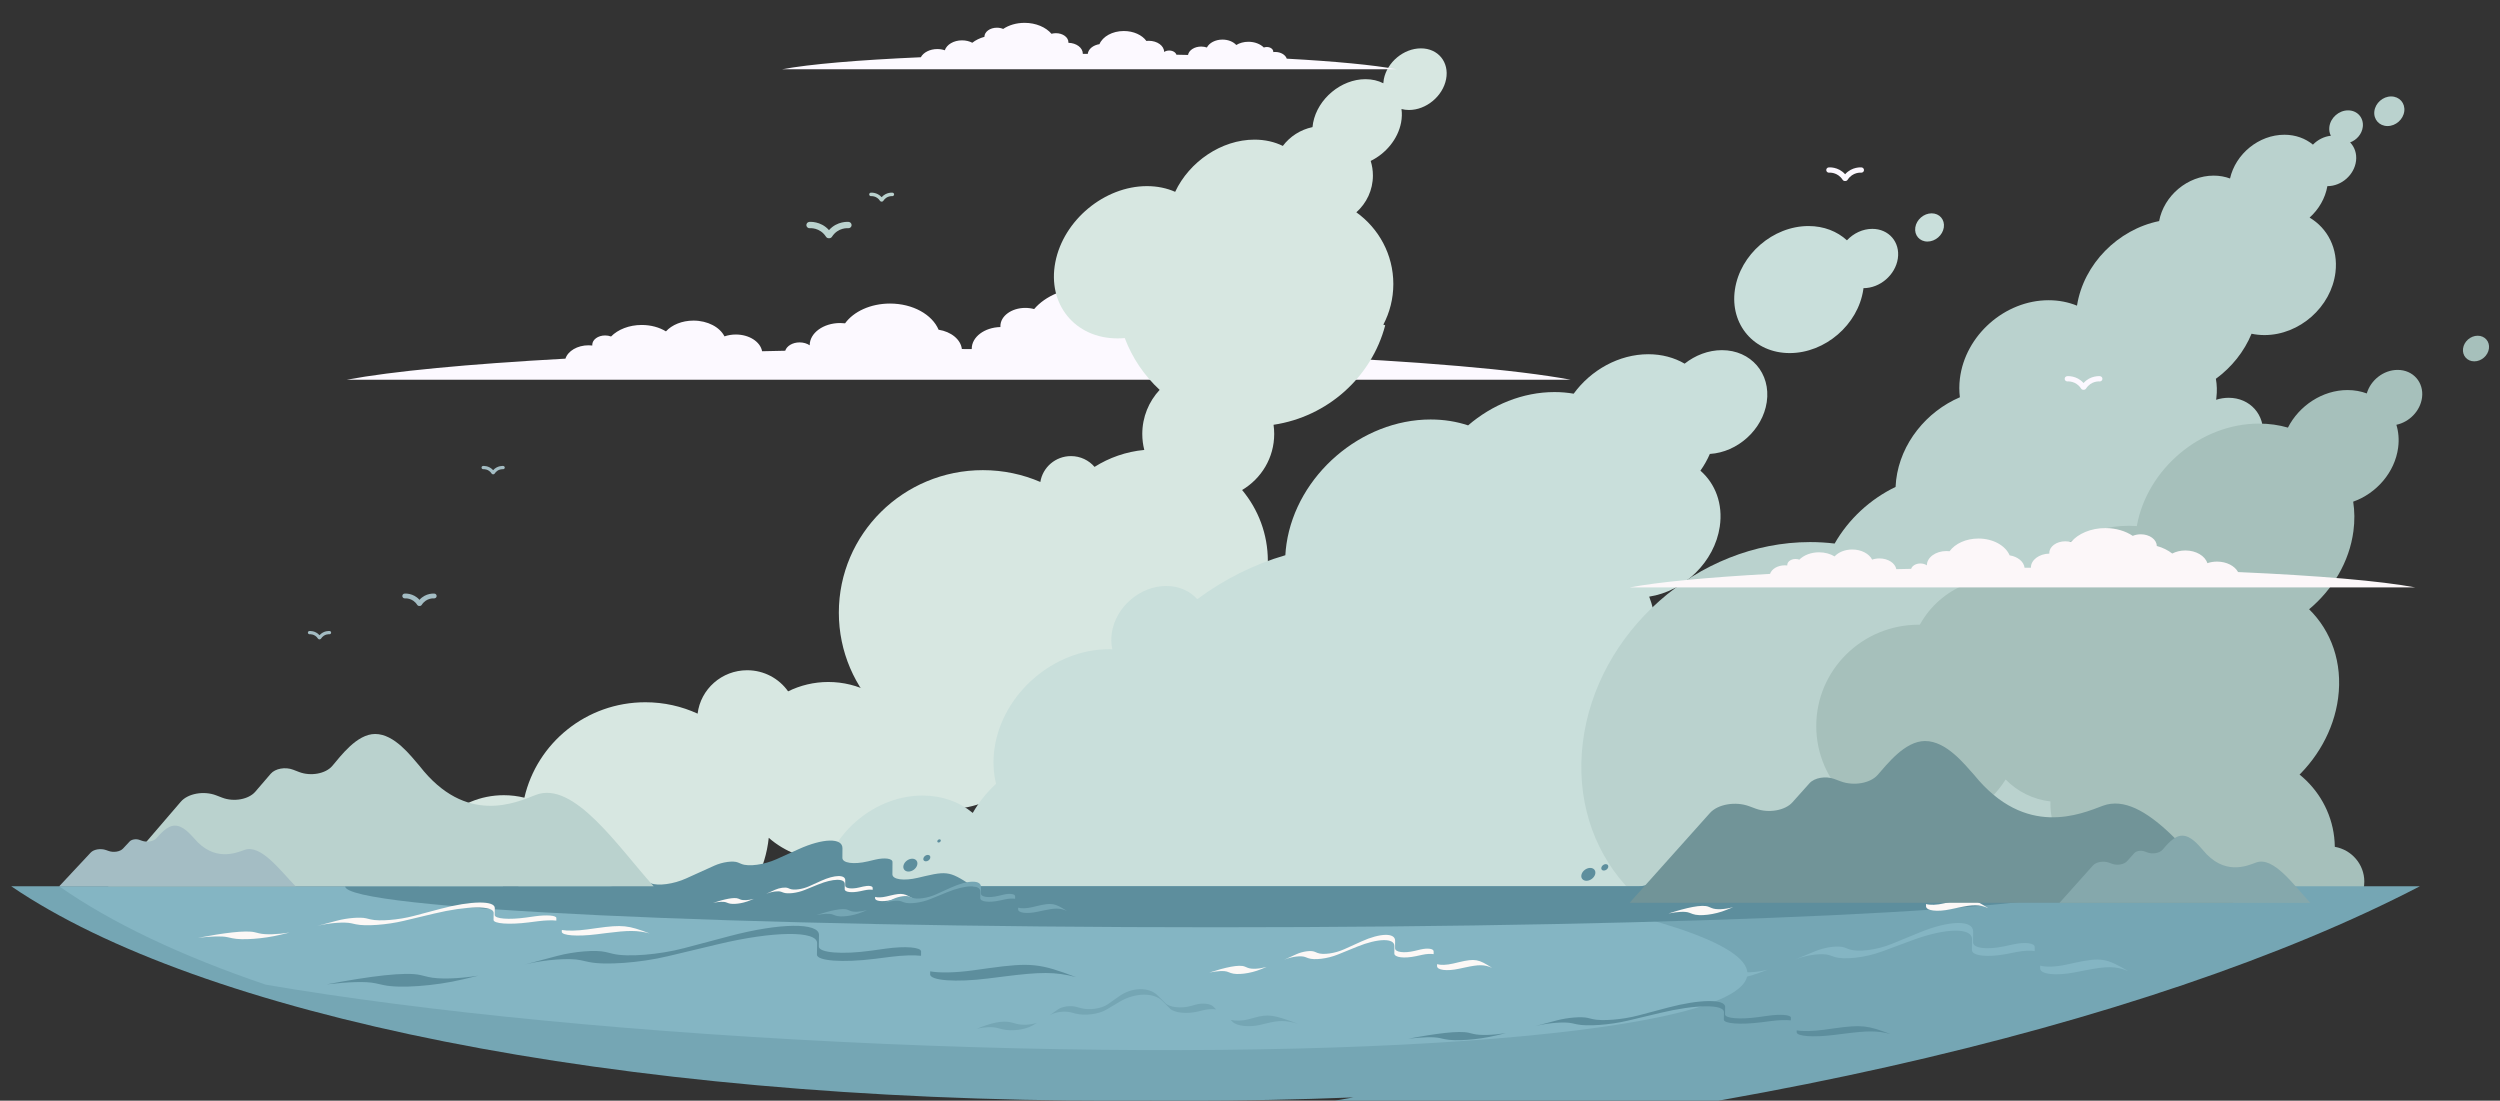 <?xml version="1.0" encoding="utf-8"?>
<!-- Generator: Adobe Illustrator 25.2.0, SVG Export Plug-In . SVG Version: 6.00 Build 0)  -->
<svg version="1.1" id="Layer_1" xmlns="http://www.w3.org/2000/svg" xmlns:xlink="http://www.w3.org/1999/xlink" x="0px" y="0px"
	 viewBox="0 0 2144.53 944.17" style="enable-background:new 0 0 2144.53 944.17;" xml:space="preserve">
<rect x="0" y="0" width="2144.53" height="944.17" fill="#333333" stroke="none"/>
<style type="text/css">
	.st0{fill-rule:evenodd;clip-rule:evenodd;fill:#FCF9FF;}
	.st1{display:none;fill-rule:evenodd;clip-rule:evenodd;fill:#D7E7E1;}
	.st2{fill-rule:evenodd;clip-rule:evenodd;fill:#D7E7E1;}
	.st3{fill-rule:evenodd;clip-rule:evenodd;fill:#C9DFDB;}
	.st4{fill-rule:evenodd;clip-rule:evenodd;fill:#BAD2CE;}
	.st5{fill-rule:evenodd;clip-rule:evenodd;fill:#A6C0BB;}
	.st6{fill-rule:evenodd;clip-rule:evenodd;fill:#FCF7F9;}
	.st7{fill-rule:evenodd;clip-rule:evenodd;fill:#75A6B4;}
	.st8{fill-rule:evenodd;clip-rule:evenodd;fill:#84B5C3;}
	.st9{fill-rule:evenodd;clip-rule:evenodd;fill:#5D8E9D;}
	.st10{fill-rule:evenodd;clip-rule:evenodd;fill:#FCF8F6;}
	.st11{fill-rule:evenodd;clip-rule:evenodd;fill:#719498;}
	.st12{fill-rule:evenodd;clip-rule:evenodd;fill:#85A8AC;}
	.st13{fill-rule:evenodd;clip-rule:evenodd;fill:#A4BDC4;}
	.st14{fill-rule:evenodd;clip-rule:evenodd;fill:#FCF8FF;}
</style>
<path id="cloud2" class="st0 cloud2" d="M550.49,278.76c7.91,0,15.14,2.07,20.77,5.5c5.08-5.57,13.76-9.24,23.61-9.24
	c12.2,0,22.6,5.63,26.6,13.53c2.95-1.02,6.26-1.6,9.75-1.6c11.5,0,21.01,6.24,22.52,14.35c6.56-0.15,13.17-0.3,19.83-0.43
	c1.3-4.1,6.33-7.16,12.33-7.16c3.35,0,6.39,0.95,8.66,2.5l0,0c0-10.55,11.71-19.11,26.16-19.11c1.43,0,2.83,0.09,4.19,0.25
	c7.32-10.09,21.83-16.96,38.55-16.96c19.6,0,36.18,9.44,41.67,22.44c10.78,1.69,19.01,8.37,19.97,16.57l8.48,0.01l-0.01-0.3
	c0-10.06,10.94-18.26,24.62-18.57c-0.02-0.27-0.03-0.55-0.03-0.83c0-8.61,9.56-15.59,21.35-15.59c2.67,0,5.23,0.36,7.59,1.01
	c9.55-11.22,26.56-18.69,45.98-18.69c14.1,0,26.94,3.94,36.57,10.4c3.15-1.33,6.81-2.1,10.71-2.1c11.8,0,21.36,6.98,21.36,15.6v0
	c7.95,2.16,15.01,5.66,20.69,10.12c4.95-2.59,11.01-4.1,17.55-4.1c14.29,0,26.26,7.24,29.41,16.98c3.9-1.34,8.26-2.1,12.87-2.1
	c12.78,0,23.71,5.8,28.13,14c106.83,4.68,190.87,11.89,236.9,20.5H297.4c38.69-7.24,104.25-13.49,187.64-18.08
	c2.12-6.56,10.2-11.46,19.83-11.46c1.09,0,2.17,0.06,3.21,0.19c-0.02-0.19-0.03-0.38-0.03-0.57c0-4.46,4.94-8.07,11.05-8.07
	c1.83,0,3.55,0.32,5.07,0.9C530.04,282.65,539.65,278.76,550.49,278.76z"/>
<g id="leftClouds">
	<path class="st1" d="M135.98,695.82c-18.98-112.16-8.1-224.63,27.82-330.95c5.1-1.37,10.33-2.14,15.66-2.13
		c40.18,0.02,75.4,48.55,93.92,70.12c14.49,16.89,47.02,22.77,72.29,13.05l9.84-3.78l3.29-1.27c17.14-6.59,39.2-2.6,49.04,8.87
		l7.3,8.51l22.37,26.04l4,4.68c14.52,16.89,47.04,22.78,72.3,13.05l1.64-0.62l11.59-4.46c27.11-10.42,61.94-4.11,77.48,14.01
		l158.75,184.88H135.98z"/>
	<path class="st2" d="M1186.65,278.5l1.61,0.54c-11.69,44.36-49.25,78.38-95.79,85.34c0.37,2.59,0.56,5.22,0.56,7.9
		c0,20.41-11.04,38.27-27.54,48.05c13.8,16.54,22.09,37.75,22.09,60.87c0,52.84-43.3,95.68-96.7,95.68
		c-11.64,0-22.78-2.03-33.12-5.76c-18.27,44.92-62.71,76.64-114.65,76.64c-68.23,0-123.54-54.72-123.54-122.23
		c0-67.5,55.31-122.23,123.54-122.23c17.53,0,34.21,3.62,49.32,10.14c2-12.58,12.99-22.19,26.26-22.19c8.1,0,15.36,3.59,20.23,9.25
		c12.55-7.92,27.06-13.07,42.66-14.54c-1.11-4.38-1.71-8.97-1.71-13.69c0-14.6,5.64-27.88,14.89-37.84
		c-13.18-12.2-23.52-27.37-29.92-44.43c-2.05,0.18-4.12,0.28-6.19,0.28c-36.45,0-60.36-29.24-53.39-65.31
		c6.96-36.07,42.16-65.31,78.62-65.31c8.9,0,17.04,1.74,24.18,4.9c12.14-25.82,39.69-44.78,68.06-44.78
		c9.03,0,17.25,1.93,24.31,5.39c6.12-8.1,15.1-13.96,25.45-16.13c0.12-1.24,0.29-2.51,0.54-3.8c3.98-20.61,24.09-37.32,44.92-37.32
		c5.7,0,10.87,1.25,15.28,3.5c0.07-1.14,0.21-2.32,0.44-3.5c2.82-14.6,17.06-26.43,31.82-26.43c14.76,0,24.43,11.83,21.61,26.43
		c-2.82,14.6-17.06,26.43-31.82,26.43c-2.29,0-4.45-0.29-6.46-0.82c0.52,3.68,0.43,7.62-0.36,11.71
		c-2.74,14.16-13.09,26.47-26.05,32.8c1.23,3.96,1.9,8.16,1.9,12.52c0,12.53-5.49,23.79-14.21,31.56
		c19.22,13.79,31.73,36.19,31.73,61.49C1195.22,256.18,1192.12,268.05,1186.65,278.5L1186.65,278.5z"/>
	<path class="st2" d="M432.16,682.13c6.09,0,12.01,0.75,17.66,2.14c10.76-46.88,53.14-81.87,103.77-81.87
		c16.01,0,31.2,3.5,44.83,9.77c2.57-20.97,20.63-37.23,42.52-37.23c14.53,0,27.37,7.16,35.11,18.11c10.39-5.14,22.1-8.04,34.51-8.04
		c12.93,0,25.11,3.15,35.82,8.7c10.79-27.32,37.65-46.67,69.09-46.67c40.95,0,74.16,32.85,74.16,73.37
		c0,40.52-33.21,73.37-74.16,73.37c-11.45,0-22.3-2.57-31.98-7.16c-10.53,29.81-39.2,51.21-72.92,51.21
		c-19.61,0-37.5-7.24-51.12-19.14c-5.56,52.98-50.83,94.29-105.84,94.29c-22.57,0-43.49-6.96-60.71-18.81
		c-13.06,19.42-35.38,32.22-60.72,32.22c-40.26,0-72.9-32.3-72.9-72.13C359.26,714.42,391.9,682.13,432.16,682.13z"/>
</g>
<path id="cloud1" class="st0 cloud1" d="M1070.91,35.83c-3.97,0-7.6,1.04-10.42,2.77c-2.55-2.8-6.91-4.64-11.85-4.64
	c-6.12,0-11.34,2.82-13.35,6.79c-1.48-0.52-3.14-0.81-4.9-0.81c-5.78,0-10.55,3.13-11.3,7.2l-9.95-0.21
	c-0.65-2.06-3.17-3.59-6.19-3.59c-1.68,0-3.21,0.48-4.34,1.25l0,0c0-5.3-5.88-9.59-13.13-9.59c-0.72,0-1.42,0.04-2.1,0.12
	c-3.68-5.06-10.96-8.51-19.35-8.51c-9.84,0-18.16,4.74-20.91,11.27c-5.41,0.85-9.55,4.2-10.03,8.31l-4.25,0v-0.15
	c0-5.05-5.49-9.17-12.36-9.32c0.01-0.14,0.02-0.27,0.02-0.42c0-4.32-4.8-7.83-10.72-7.83c-1.34,0-2.63,0.18-3.81,0.51
	c-4.79-5.63-13.33-9.38-23.08-9.38c-7.08,0-13.52,1.98-18.36,5.22c-1.58-0.67-3.42-1.06-5.38-1.06c-5.92,0-10.72,3.51-10.72,7.83v0
	c-3.99,1.09-7.54,2.84-10.39,5.08c-2.48-1.3-5.52-2.06-8.81-2.06c-7.17,0-13.18,3.64-14.76,8.52c-1.96-0.68-4.15-1.05-6.46-1.05
	c-6.41,0-11.9,2.91-14.12,7.02c-53.63,2.35-95.81,5.97-118.91,10.3h526.97c-19.42-3.64-52.33-6.78-94.18-9.08
	c-1.07-3.3-5.12-5.75-9.95-5.75c-0.55,0-1.09,0.03-1.61,0.09c0.01-0.1,0.01-0.19,0.01-0.29c0-2.24-2.48-4.05-5.55-4.05
	c-0.91,0-1.78,0.16-2.54,0.45C1081.17,37.79,1076.35,35.83,1070.91,35.83z"/>
<g id="centerClouds">
	<path class="st2" d="M1180.61,209.01c-5.21,0-10.23,4.18-11.22,9.33c-1,5.15,2.42,9.33,7.63,9.33c5.21,0,10.24-4.18,11.23-9.33
		C1189.24,213.19,1185.82,209.01,1180.61,209.01L1180.61,209.01z"/>
	<path class="st3" d="M791.37,682.43c16.98,0,31.84,5.54,43.07,14.91c5.29-9.28,12.08-17.71,19.98-24.96
		c-2.35-9.54-2.88-19.93-1.27-30.79c6.93-46.77,50.87-84.69,98.15-84.69c0.96,0,1.92,0.02,2.87,0.04c-0.99-4.36-1.18-9.08-0.45-14
		c3.3-22.25,24.2-40.28,46.68-40.28c11,0,20.34,4.32,26.62,11.33c22.77-16.9,48.41-29.87,75.56-37.71c0.18-3.22,0.5-6.48,0.99-9.77
		c8.73-58.91,64.08-106.67,123.63-106.67c11.48,0,22.28,1.77,32.16,5.06c20.52-17.66,46.84-28.58,74.12-28.58
		c5.67,0,11.17,0.48,16.44,1.39c14.72-20.23,38.78-33.85,64.03-33.85c11.71,0,22.3,2.93,31.15,8.09
		c9.07-7.19,20.34-11.58,32.01-11.58c24.87,0,42.08,19.95,38.43,44.56c-3.51,23.68-25.04,43.03-48.81,44.47
		c-2.19,5.05-4.91,9.86-8.1,14.35c12.79,11.13,19.5,28.5,16.61,48.01c-4.49,30.28-30.58,55.4-60.55,60.05
		c5.46,14.21,7.34,30.4,4.8,47.58c-2.14,14.4-7.18,28.1-14.45,40.52c39.31,20.22,62.15,63.09,54.8,112.7
		c-10.24,69.09-75.14,125.09-144.96,125.09c-28.91,0-54.13-9.61-73.03-25.76c-39.47,30.41-88.06,48.86-138.28,48.86
		c-62.09,0-113.34-28.2-143.22-72.35c-17.77,15.68-40.78,25.42-64.66,25.42c-21.92,0-40.69-8.21-53.77-21.69
		c-16.19,23.68-43.73,39.81-72.7,39.81c-30.58,0-54.24-17.97-62.31-43.81c-2.02,0.55-4.11,0.84-6.23,0.84
		c-12.25,0-20.73-9.83-18.93-21.95c1.8-12.12,13.19-21.95,25.44-21.95l0.35,0C718.63,709.55,753.81,682.43,791.37,682.43
		L791.37,682.43z M1656.99,183c6.76,0,11.43,5.42,10.44,12.11c-0.99,6.68-7.27,12.1-14.03,12.1c-6.76,0-11.43-5.42-10.44-12.1
		C1643.95,188.42,1650.24,183,1656.99,183L1656.99,183z M1606.07,196.32c-8.24,0-16.15,3.84-21.74,9.82
		c-8.35-7.65-19.78-12.24-32.96-12.24c-30.42,0-58.68,24.39-63.14,54.49c-4.46,30.09,16.58,54.48,46.99,54.48
		c30.41,0,58.68-24.39,63.14-54.48l0.16-1.21h0.01c14.19,0,27.38-11.39,29.46-25.43C1630.08,207.71,1620.26,196.32,1606.07,196.32z"
		/>
</g>
<path id="rightClouds" class="st4" d="M1552.72,465c7.18,0,14.2,0.43,21.05,1.26c11.96-20.94,30.5-38.1,52.27-48.56
	c0.09-1.99,0.25-4,0.5-6.04c3.82-31.49,26.01-58.62,54.68-70.89c-0.64-5.13-0.67-10.48,0-15.99c4.51-37.14,38.58-67.24,76.12-67.24
	c8.79,0,16.98,1.66,24.33,4.66c5.65-35.81,35.24-65.38,70.46-72.55c4.05-21.77,24.43-39,46.79-39c5.03,0,9.75,0.88,14.02,2.47
	c4.74-21.08,24.73-37.53,46.62-37.53c9.59,0,18.05,3.16,24.5,8.48c4.06-4.17,9.52-7.01,15.38-7.61c-1.14-2.19-1.64-4.8-1.3-7.59
	c0.95-7.84,8.14-14.2,16.07-14.2c7.92,0,13.57,6.35,12.62,14.2c-0.74,6.07-5.21,11.24-10.86,13.27c3.82,3.96,5.83,9.6,5.07,15.87
	c-1.45,11.96-12.43,21.67-24.53,21.67h-0.06c-1.83,10.48-7.43,19.93-15.24,26.98c15.52,9.2,24.63,26.79,22.18,46.98
	c-3.61,29.71-30.86,53.79-60.89,53.79c-3.85,0-7.56-0.4-11.09-1.15c-6.33,15.4-17.15,28.82-30.6,38.65
	c0.93,5.16,1.11,10.63,0.43,16.3l-0.23,1.71c3.46-1.11,7.1-1.71,10.8-1.71c18.35,0,31.44,14.72,29.23,32.87
	c-2.2,18.16-18.86,32.87-37.21,32.87c-0.55,0-1.09-0.01-1.63-0.04c-0.1,1.5-0.24,3.01-0.43,4.52c-3.76,30.97-24.04,58-51.07,72.48
	c1.29,6.36,1.59,13.13,0.73,20.16c-0.53,4.35-1.48,8.61-2.79,12.73c13.39,11.88,20.67,30.03,18.2,50.37
	c-0.99,8.11-3.43,15.86-7.05,23.01c15.28,6.41,25.85,20.21,27.88,37.16c38.49,11.94,63.13,48.63,57.86,92.04
	c-6.44,53.09-55.17,96.13-108.83,96.13c-45.76,0-80.32-31.29-85.52-73.42c-13.39,5.06-27.67,7.84-42.27,7.84
	c-17.92,0-34.34-4.2-48.43-11.65c-36.87,43.11-91.61,71.14-149.56,71.14c-96.14,0-164.72-77.11-153.17-172.23
	C1369.29,542.1,1456.58,465,1552.72,465L1552.72,465z M2051.14,82.73c7.09,0,12.15,5.69,11.29,12.7c-0.85,7.01-7.29,12.7-14.38,12.7
	c-7.09,0-12.15-5.69-11.3-12.7C2037.62,88.41,2044.05,82.73,2051.14,82.73z"/>
<g id="rightMostClouds">
	<path class="st5" d="M1826.12,451.02c2.32,0,4.61,0.08,6.87,0.24c8.77-48.93,54.74-87.9,104.77-87.9c8.77,0,17.1,1.2,24.86,3.44
		c9.56-18.81,29.64-32.21,51.11-32.21c5.94,0,11.5,1.03,16.53,2.91c3.27-11.43,14.41-20.2,26.46-20.2
		c13.29,0,22.66,10.66,20.92,23.82c-1.51,11.4-10.87,20.93-21.99,23.26c1.84,6.03,2.43,12.67,1.5,19.65
		c-2.8,21.2-18.67,39.28-38.55,46.3c1.25,8.04,1.36,16.52,0.2,25.29c-3.49,26.39-17.84,50.2-38.02,67.01
		c18.97,18.57,28.9,45.83,24.88,76.23c-7.4,55.94-59.23,101.29-115.78,101.29c-42.57,0-75.68-25.72-86.27-62.31l-2.2,0.02
		c-27.02,0-49.91-11.23-64.74-29.24c-12.16,8.84-26.86,14.15-42.13,14.15c-35.25,0-60.08-28.27-55.47-63.14
		c4.61-34.87,36.92-63.14,72.17-63.14c8.87,0,17.08,1.79,24.32,5.02C1755.24,471.52,1789.6,451.02,1826.12,451.02L1826.12,451.02z
		 M2125.39,287.99c6.13,0,10.46,4.92,9.65,10.99c-0.8,6.07-6.43,10.99-12.56,10.99c-6.13,0-10.46-4.92-9.65-10.99
		C2113.63,292.91,2119.26,287.99,2125.39,287.99z"/>
	<path class="st5" d="M1840.63,745.61c-3.99,1.49-8.19,2.57-12.53,3.2c-2.96-1.62-5.88-3.31-8.75-5.07
		c-1.06,1.89-2.15,3.76-3.27,5.61c-31.88-1.66-57.21-27.76-57.21-59.72c0-0.72,0.02-1.43,0.05-2.15
		c-15.04-1.69-28.48-8.59-38.45-18.82c-15.51,24.65-43.12,41.05-74.62,41.05c-48.52,0-87.85-38.91-87.85-86.91
		c0-48,39.33-86.91,87.85-86.91c32.74,0,61.28,17.72,76.39,43.99c11.4-10.82,26.86-17.47,43.9-17.47c25.93,0,48.21,15.4,58.04,37.45
		c4.05-1.59,8.47-2.47,13.09-2.47c19.59,0,35.47,15.71,35.47,35.1c0,7.35-2.29,14.17-6.19,19.81c2.32,2.86,4.37,5.94,6.12,9.19
		c13.51-9.65,30.1-15.34,48.03-15.34c45.03,0,81.58,35.85,82.13,80.27c14.38,2.49,25.31,14.91,25.31,29.85
		c0,16.74-13.71,30.3-30.63,30.3c-5.88,0-11.37-1.64-16.04-4.48c-15.03,16.34-36.69,26.6-60.78,26.6
		C1881.66,808.69,1848.98,781.74,1840.63,745.61z"/>
</g>
<path id="cloud3" class="st6 cloud3" d="M1560.38,473.77c5.08,0,9.73,1.33,13.34,3.53c3.26-3.57,8.84-5.93,15.16-5.93
	c7.83,0,14.51,3.62,17.08,8.69c1.9-0.66,4.02-1.03,6.26-1.03c7.38,0,13.49,4.01,14.46,9.21l12.73-0.28c0.83-2.63,4.06-4.6,7.92-4.6
	c2.15,0,4.1,0.61,5.56,1.61l0,0c0-6.77,7.52-12.27,16.8-12.27c0.92,0,1.81,0.06,2.69,0.16c4.7-6.48,14.02-10.89,24.75-10.89
	c12.58,0,23.22,6.07,26.75,14.41c6.92,1.09,12.21,5.37,12.82,10.63l5.44,0v-0.19c0-6.46,7.03-11.73,15.81-11.93
	c-0.01-0.17-0.02-0.35-0.02-0.53c0-5.53,6.14-10.01,13.71-10.01c1.72,0,3.35,0.23,4.87,0.65c6.13-7.21,17.05-12,29.52-12
	c9.06,0,17.3,2.53,23.48,6.68c2.02-0.86,4.37-1.35,6.88-1.35c7.57,0,13.71,4.48,13.71,10.01v0c5.11,1.39,9.64,3.63,13.28,6.49
	c3.18-1.66,7.06-2.63,11.27-2.63c9.18,0,16.86,4.65,18.88,10.9c2.51-0.86,5.31-1.35,8.27-1.35c8.21,0,15.22,3.72,18.06,8.98
	c68.59,3,122.55,7.63,152.1,13.17h-674.06c24.84-4.65,66.94-8.66,120.47-11.61c1.36-4.21,6.54-7.35,12.73-7.35
	c0.7,0,1.39,0.04,2.06,0.11c-0.01-0.12-0.02-0.24-0.02-0.36c0-2.86,3.18-5.18,7.09-5.18c1.17,0,2.27,0.21,3.25,0.58
	C1547.26,476.28,1553.42,473.77,1560.38,473.77z"/>
<path id="darkWater_1_" class="st7" d="M1160.94,941.37c-48.06,1.89-96.69,2.87-145.71,2.87c-9.4,0-18.75-0.04-28.07-0.11
	c-9.53,0.07-19.08,0.11-28.64,0.11c-435.01,0-787.43-74.06-948.86-183.97h1969.52h96.57
	c-232.01,120.69-632.04,214.15-1060.51,234.61c-9.4,0.45-18.75,0.85-28.07,1.22c-9.53,0.54-19.08,1.03-28.64,1.49
	c-118.46,5.66-230.77,5.52-334.79,0.27l6.08-0.27c9.56-0.46,19.11-0.95,28.65-1.49c9.32-0.37,18.67-0.78,28.07-1.22
	C851.54,987.01,1012.33,968.3,1160.94,941.37z"/>
<path id="mediumWater" class="st8" d="M227.92,844.65c-72.51-24.62-132.38-53.04-177.14-84.37h1228.57
	c135.58,22.5,219.62,49.25,219.62,74.86c0,50.83-331.09,77.85-739.51,60.35C550.81,886.54,362.37,867.71,227.92,844.65z"/>
<g id="darkWater">
	<path class="st9" d="M296.05,760.27h1493.23c0,19.43-334.27,35.17-746.62,35.17C630.32,795.44,296.05,779.7,296.05,760.27z"/>
	<path class="st9" d="M1388.69,766.33c18.93-6.57,36.48-11.35,43.01-8.65l2.4,1l0.35,0.14c5.23,2.17,16.97,0.57,26.08-3.56
		l2.52-1.14l14.05-6.36l4.59-2.08c6.19-2.8,14.16-3.89,17.7-2.42l0.68,0.28l2.04,0.84c5.23,2.17,16.97,0.57,26.08-3.56l11.55-5.22
		l5.03-2.28c18.33-8.29,32.8-8.59,32.74-0.68l-0.02,2.18l-0.03,4.99c-0.03,3.94,8.54,5.13,19.06,2.63l4.09-0.97l1.37-0.32
		c7.13-1.69,12.95-0.89,12.93,1.79l-0.01,1.98l-0.05,6.07l-0.01,1.09c-0.03,3.94,8.54,5.12,19.06,2.63l0.68-0.16l4.83-1.14
		c19.15-4.53,19.9-2.32,41.54,11.55L1388.69,766.33z"/>
	<path class="st9" d="M505.94,766.33c21.73-7.55,41.87-13.03,49.37-9.93l2.75,1.14l0.39,0.16c6,2.49,19.48,0.65,29.94-4.09
		l2.89-1.31l16.13-7.3l5.27-2.39c7.1-3.21,16.24-4.46,20.32-2.77l0.77,0.32l2.34,0.97c6.01,2.49,19.48,0.65,29.94-4.09l13.25-5.99
		l5.78-2.62c21.04-9.52,37.66-9.85,37.59-0.78l-0.02,2.5l-0.04,5.73c-0.03,4.52,9.8,5.88,21.88,3.02l4.69-1.11l1.57-0.37
		c8.19-1.94,14.86-1.02,14.84,2.05l-0.02,2.28l-0.05,6.97l-0.01,1.25c-0.03,4.52,9.81,5.88,21.88,3.02l0.78-0.18l5.54-1.31
		c21.99-5.2,22.84-2.67,47.69,13.26L505.94,766.33z"/>
	<path class="st9" d="M443.78,767.51c-2.5,2.21-6.94,1.34-9.91-1.95c-2.98-3.29-3.37-7.76-0.87-9.97c2.5-2.21,6.94-1.33,9.91,1.96
		C445.9,760.84,446.28,765.3,443.78,767.51z"/>
	<path class="st9" d="M430.78,752.73c-1.25,1.11-3.47,0.67-4.96-0.98c-1.49-1.65-1.68-3.88-0.43-4.98c1.25-1.11,3.47-0.67,4.96,0.98
		C431.84,749.39,432.03,751.62,430.78,752.73z"/>
	<path class="st9" d="M472.56,748.26c-2.03,1.8-5.65,1.09-8.07-1.59c-2.43-2.68-2.74-6.31-0.7-8.11c2.03-1.8,5.64-1.09,8.07,1.59
		C474.28,742.83,474.59,746.46,472.56,748.26z"/>
	<path class="st9" d="M457.76,737.13c-1.02,0.9-2.83,0.54-4.03-0.8c-1.21-1.34-1.37-3.15-0.36-4.05c1.02-0.9,2.83-0.54,4.04,0.8
		C458.62,734.41,458.78,736.23,457.76,737.13z"/>
	<path class="st9" d="M449.39,719.37c-0.51,0.45-1.41,0.27-2.02-0.4c-0.61-0.67-0.69-1.58-0.18-2.03c0.51-0.45,1.41-0.27,2.02,0.4
		C449.82,718.01,449.9,718.92,449.39,719.37z"/>
	<path class="st9" d="M775.64,746c1.62,2.17,5.31,2.19,8.23,0.05c2.92-2.14,3.97-5.64,2.34-7.8c-1.63-2.17-5.31-2.19-8.23-0.05
		C775.06,740.34,774.01,743.84,775.64,746z"/>
	<path class="st9" d="M792.4,738.05c0.82,1.08,2.65,1.09,4.11,0.02c1.46-1.07,1.99-2.82,1.17-3.9c-0.81-1.09-2.65-1.1-4.11-0.03
		C792.11,735.22,791.59,736.96,792.4,738.05z"/>
	<path class="st9" d="M804.21,722.33c0.4,0.54,1.33,0.55,2.06,0.01c0.73-0.53,0.99-1.41,0.58-1.95c-0.41-0.54-1.33-0.55-2.06-0.01
		C804.07,720.91,803.8,721.78,804.21,722.33z"/>
	<path class="st9" d="M1357.21,753.91c1.63,2.17,5.31,2.19,8.23,0.05c2.92-2.14,3.97-5.64,2.34-7.81c-1.63-2.17-5.31-2.19-8.23-0.05
		C1356.63,748.25,1355.59,751.75,1357.21,753.91z"/>
	<path class="st9" d="M1373.97,745.96c0.81,1.08,2.65,1.09,4.11,0.02c1.46-1.07,1.98-2.82,1.17-3.9c-0.82-1.09-2.65-1.1-4.11-0.02
		C1373.69,743.13,1373.16,744.88,1373.97,745.96z"/>
	<path class="st9" d="M1634.26,738.58c1.62,2.17,5.31,2.19,8.23,0.05c2.92-2.15,3.96-5.64,2.34-7.8c-1.62-2.17-5.31-2.19-8.23-0.05
		C1633.68,732.92,1632.63,736.41,1634.26,738.58z"/>
	<path class="st9" d="M1651.02,730.63c0.81,1.08,2.65,1.1,4.11,0.02c1.46-1.07,1.98-2.82,1.17-3.9c-0.81-1.09-2.65-1.1-4.11-0.02
		C1650.73,727.8,1650.21,729.54,1651.02,730.63z"/>
	<path class="st9" d="M1599.67,733.69c1.63,2.17,5.31,2.19,8.23,0.05c2.92-2.14,3.97-5.64,2.34-7.81c-1.63-2.17-5.31-2.19-8.23-0.05
		C1599.09,728.03,1598.05,731.52,1599.67,733.69z"/>
	<path class="st9" d="M1583.17,735.82c0.82,1.09,2.65,1.1,4.11,0.02c1.46-1.07,1.98-2.82,1.17-3.9c-0.81-1.09-2.65-1.1-4.11-0.03
		C1582.88,732.99,1582.35,734.74,1583.17,735.82z"/>
	<path class="st9" d="M1626.51,717.1c0.6,0.8,1.96,0.81,3.04,0.02c1.08-0.79,1.47-2.09,0.86-2.89c-0.6-0.8-1.96-0.81-3.04-0.02
		C1626.3,715,1625.91,716.3,1626.51,717.1z"/>
	<path class="st9" d="M1678.05,755.9c0.6,0.8,1.97,0.81,3.04,0.02c1.08-0.79,1.47-2.08,0.87-2.88c-0.6-0.8-1.96-0.81-3.04-0.02
		C1677.84,753.81,1677.45,755.1,1678.05,755.9z"/>
</g>
<g id="waves">
	<path class="st10" d="M1431.22,783.61c15.47-4.98,28.9-8.06,34.43-5.77l2.4,0.99l0.34,0.14c3.83,1.59,11.16,1.15,18.39-0.82
		l-2.98,1.22l-2.79,1.14c-10.12,4.13-23.13,5.73-28.93,3.56l-0.38-0.14l-2.66-0.99C1445.55,781.63,1439.21,782.07,1431.22,783.61
		L1431.22,783.61z M1503.41,771.37l7.64-3.46l4.59-2.08c6.18-2.8,14.15-3.89,17.7-2.42l0.68,0.27l2.04,0.85
		c5.23,2.16,16.97,0.56,26.08-3.57l11.55-5.22l5.03-2.28c18.33-8.29,32.81-8.59,32.75-0.68l-0.02,2.18l-0.04,4.98
		c-0.03,3.94,8.54,5.13,19.06,2.64l4.09-0.97l1.36-0.32c7.14-1.69,12.95-0.89,12.94,1.79l-0.02,1.98l0,0.7
		c-2.63-0.49-6.56-0.31-10.94,0.62l-1.51,0.32l-4.53,0.97c-11.66,2.49-21.18,1.3-21.14-2.63l0.03-4.98l0.02-2.18
		c0.06-7.91-16-7.61-36.32,0.68l-5.59,2.28l-12.81,5.22c-10.11,4.13-23.13,5.73-28.93,3.56l-2.26-0.85l-0.75-0.28
		c-3.94-1.47-12.77-0.38-19.64,2.42L1503.41,771.37L1503.41,771.37z M1652.18,775.49c3.44,1.04,9.19,0.91,15.67-0.63l0.68-0.16
		l4.83-1.14c15.94-3.77,19.14-2.87,32.22,5.53c-7.76-3.46-13.11-3.22-26.17-0.43l-5.35,1.14l-0.75,0.16
		c-11.67,2.5-21.18,1.3-21.14-2.63l0.01-1.09L1652.18,775.49z"/>
	<path class="st10" d="M1037.39,834.26c13.68-4.41,25.55-7.13,30.44-5.1l2.12,0.88l0.3,0.12c3.39,1.41,9.87,1.02,16.26-0.73
		l-2.63,1.08l-2.47,1.01c-8.95,3.65-20.45,5.07-25.58,3.15l-0.34-0.12l-2.35-0.88C1050.07,832.51,1044.46,832.9,1037.39,834.26
		L1037.39,834.26z M1101.22,823.44l6.75-3.05l4.06-1.84c5.47-2.47,12.51-3.44,15.65-2.14l0.6,0.24l1.8,0.75
		c4.63,1.92,15,0.5,23.06-3.15l10.21-4.62l4.45-2.02c16.2-7.33,29-7.59,28.95-0.6l-0.02,1.93l-0.03,4.41
		c-0.03,3.48,7.55,4.53,16.85,2.33l3.61-0.86l1.21-0.29c6.31-1.49,11.45-0.78,11.43,1.59l-0.01,1.75l0,0.62
		c-2.33-0.43-5.8-0.28-9.68,0.55l-1.34,0.29l-4,0.86c-10.31,2.2-18.72,1.15-18.69-2.33l0.03-4.4l0.02-1.93
		c0.06-6.99-14.15-6.73-32.11,0.6l-4.94,2.02l-11.33,4.61c-8.94,3.65-20.44,5.07-25.58,3.15l-2-0.75l-0.66-0.24
		c-3.48-1.3-11.29-0.33-17.36,2.14L1101.22,823.44L1101.22,823.44z M1232.75,827.08c3.05,0.92,8.12,0.8,13.85-0.56l0.6-0.14
		l4.26-1.01c14.09-3.34,16.92-2.54,28.49,4.89c-6.86-3.06-11.59-2.85-23.14-0.38l-4.73,1.01l-0.66,0.14
		c-10.32,2.21-18.72,1.16-18.69-2.32l0.01-0.97L1232.75,827.08z"/>
	<path class="st10" d="M611.68,774.48c9.73-3.14,18.18-5.07,21.66-3.63l1.51,0.63l0.22,0.09c2.41,1,7.02,0.72,11.57-0.52l-1.87,0.76
		l-1.76,0.72c-6.36,2.6-14.55,3.61-18.2,2.24l-0.24-0.09l-1.67-0.63C620.69,773.23,616.7,773.51,611.68,774.48L611.68,774.48z
		 M657.09,766.78l4.8-2.17l2.89-1.31c3.89-1.76,8.9-2.44,11.14-1.52l0.43,0.17l1.28,0.54c3.29,1.36,10.67,0.35,16.41-2.24l7.26-3.28
		l3.17-1.43c11.53-5.22,20.64-5.4,20.6-0.42l-0.01,1.37l-0.02,3.14c-0.02,2.48,5.37,3.22,11.99,1.66l2.57-0.61l0.86-0.2
		c4.49-1.06,8.15-0.56,8.14,1.13l-0.01,1.25l0,0.44c-1.66-0.3-4.13-0.19-6.89,0.39l-0.95,0.2l-2.85,0.61
		c-7.34,1.57-13.32,0.82-13.29-1.66l0.02-3.14l0.02-1.37c0.04-4.98-10.06-4.79-22.85,0.42l-3.51,1.43l-8.06,3.28
		c-6.36,2.6-14.55,3.61-18.2,2.24l-1.42-0.53l-0.47-0.17c-2.48-0.93-8.04-0.24-12.35,1.52L657.09,766.78L657.09,766.78z
		 M750.67,769.37c2.17,0.65,5.78,0.57,9.86-0.4l0.43-0.1l3.03-0.72c10.02-2.37,12.04-1.81,20.27,3.48
		c-4.88-2.18-8.24-2.02-16.46-0.27l-3.37,0.72l-0.47,0.1c-7.34,1.57-13.32,0.82-13.3-1.65l0.01-0.69L750.67,769.37z"/>
	<path class="st7" d="M700.24,784.98c12.12-3.91,22.64-6.32,26.98-4.52l1.88,0.78l0.27,0.11c3,1.25,8.75,0.9,14.41-0.64l-2.33,0.95
		l-2.19,0.89c-7.93,3.23-18.12,4.49-22.67,2.8l-0.3-0.11l-2.08-0.78C711.47,783.43,706.5,783.77,700.24,784.98L700.24,784.98z
		 M756.81,775.39l5.98-2.71l3.6-1.63c4.85-2.19,11.09-3.05,13.87-1.9l0.53,0.22l1.59,0.67c4.1,1.7,13.29,0.44,20.44-2.8l9.05-4.09
		l3.94-1.79c14.36-6.5,25.7-6.73,25.66-0.53l-0.01,1.71l-0.03,3.9c-0.02,3.09,6.69,4.02,14.94,2.06l3.2-0.76l1.07-0.26
		c5.59-1.32,10.15-0.69,10.13,1.41l-0.01,1.55V771c-2.07-0.38-5.14-0.24-8.57,0.49l-1.19,0.25l-3.55,0.76
		c-9.14,1.95-16.59,1.02-16.56-2.06l0.03-3.91l0.02-1.7c0.05-6.2-12.53-5.97-28.46,0.53l-4.38,1.79l-10.04,4.09
		c-7.92,3.24-18.12,4.49-22.67,2.79l-1.77-0.66l-0.59-0.22c-3.09-1.16-10.01-0.3-15.39,1.89L756.81,775.39L756.81,775.39z
		 M873.37,778.62c2.7,0.81,7.2,0.71,12.28-0.49l0.53-0.13l3.78-0.9c12.49-2.95,14.99-2.25,25.25,4.33
		c-6.08-2.71-10.27-2.52-20.5-0.34l-4.19,0.9l-0.58,0.13c-9.14,1.96-16.59,1.02-16.57-2.06l0.01-0.85L873.37,778.62z"/>
	<path class="st9" d="M1208.01,891.04c23.33-4.41,43.58-7.13,51.92-5.1l3.62,0.88l0.52,0.12c5.78,1.41,16.83,1.02,27.74-0.73
		l-4.49,1.08l-4.21,1.01c-15.26,3.65-34.89,5.07-43.63,3.15l-0.57-0.12l-4.01-0.88C1229.62,889.3,1220.05,889.68,1208.01,891.04
		L1208.01,891.04z M1316.88,880.22l11.52-3.05l6.93-1.84c9.33-2.47,21.34-3.44,26.7-2.14l1.02,0.25l3.07,0.75
		c7.89,1.91,25.59,0.5,39.34-3.15l17.42-4.62l7.59-2.02c27.64-7.33,49.48-7.59,49.39-0.6l-0.03,1.92l-0.05,4.41
		c-0.05,3.48,12.88,4.53,28.74,2.33l6.16-0.86l2.06-0.29c10.77-1.49,19.53-0.78,19.51,1.59l-0.02,1.75l0,0.62
		c-3.98-0.43-9.91-0.27-16.5,0.55l-2.28,0.29l-6.83,0.86c-17.59,2.2-31.94,1.15-31.88-2.33l0.06-4.41l0.03-1.92
		c0.1-7-24.12-6.74-54.77,0.6l-8.42,2.02l-19.32,4.61c-15.25,3.65-34.88,5.07-43.63,3.15l-3.4-0.75l-1.13-0.24
		c-5.94-1.3-19.26-0.33-29.61,2.14L1316.88,880.22L1316.88,880.22z M1541.24,883.87c5.2,0.92,13.86,0.8,23.63-0.56l1.02-0.15
		l7.28-1.01c24.03-3.34,28.86-2.54,48.6,4.89c-11.7-3.06-19.76-2.85-39.47-0.38l-8.07,1.01l-1.13,0.14
		c-17.59,2.2-31.93,1.15-31.89-2.33l0.02-0.97L1541.24,883.87z"/>
	<path class="st9" d="M280.28,844.4c36.24-6.85,67.7-11.07,80.66-7.92l5.62,1.37l0.81,0.19c8.97,2.18,26.15,1.58,43.09-1.13
		l-6.98,1.67l-6.54,1.56c-23.7,5.67-54.2,7.88-67.77,4.9l-0.89-0.19l-6.23-1.37C313.85,841.68,298.98,842.28,280.28,844.4
		L280.28,844.4z M449.4,827.59l17.89-4.75l10.76-2.86c14.49-3.84,33.15-5.34,41.47-3.32l1.58,0.38l4.77,1.16
		c12.26,2.98,39.75,0.77,61.11-4.9l27.05-7.17l11.79-3.13c42.93-11.39,76.86-11.8,76.72-0.93l-0.05,2.99l-0.08,6.85
		c-0.08,5.41,20.01,7.04,44.65,3.62l9.57-1.33l3.19-0.45c16.72-2.32,30.35-1.22,30.3,2.46l-0.03,2.72l-0.01,0.96
		c-6.18-0.66-15.38-0.42-25.64,0.85l-3.54,0.45l-10.61,1.34c-27.32,3.42-49.61,1.79-49.52-3.62l0.09-6.85l0.05-2.99
		c0.15-10.87-37.48-10.46-85.09,0.93l-13.08,3.13l-30.01,7.17c-23.68,5.67-54.17,7.87-67.77,4.89l-5.29-1.16l-1.76-0.38
		c-9.23-2.02-29.92-0.52-46,3.32L449.4,827.59L449.4,827.59z M797.93,833.25c8.08,1.43,21.52,1.24,36.71-0.87l1.58-0.22l11.3-1.57
		c37.33-5.18,44.83-3.95,75.49,7.59c-18.17-4.75-30.7-4.42-61.31-0.59l-12.54,1.57l-1.75,0.22c-27.34,3.43-49.61,1.79-49.53-3.61
		l0.02-1.5L797.93,833.25z"/>
	<path class="st10" d="M169.9,804.47c21.85-4.13,40.81-6.67,48.63-4.77l3.39,0.82l0.48,0.12c5.41,1.32,15.76,0.95,25.98-0.68
		l-4.21,1.01l-3.94,0.94c-14.29,3.42-32.67,4.75-40.86,2.95l-0.54-0.12l-3.76-0.82C190.13,802.83,181.17,803.19,169.9,804.47
		L169.9,804.47z M271.84,794.33l10.79-2.86l6.49-1.72c8.73-2.32,19.98-3.22,25-2l0.95,0.23l2.87,0.7
		c7.39,1.79,23.96,0.46,36.84-2.95l16.31-4.32l7.11-1.89c25.88-6.87,46.33-7.11,46.25-0.56l-0.03,1.8l-0.05,4.13
		c-0.05,3.26,12.06,4.24,26.91,2.18l5.77-0.81l1.93-0.27c10.08-1.39,18.29-0.73,18.26,1.48l-0.02,1.64l0,0.58
		c-3.72-0.4-9.27-0.26-15.45,0.51l-2.14,0.27l-6.4,0.81c-16.47,2.06-29.91,1.08-29.85-2.18l0.05-4.13l0.03-1.8
		c0.09-6.55-22.59-6.31-51.29,0.56l-7.88,1.89l-18.09,4.32c-14.28,3.42-32.66,4.75-40.85,2.95l-3.19-0.7l-1.06-0.23
		c-5.56-1.22-18.04-0.32-27.73,2L271.84,794.33L271.84,794.33z M481.94,797.75c4.87,0.86,12.97,0.75,22.12-0.52l0.96-0.14l6.81-0.94
		c22.51-3.12,27.03-2.38,45.51,4.58c-10.95-2.87-18.51-2.66-36.96-0.36l-7.56,0.95l-1.06,0.13c-16.48,2.06-29.91,1.08-29.86-2.18
		l0.02-0.9L481.94,797.75z"/>
	<path class="st8" d="M1438.05,838.78c21.84-6.41,40.81-10.37,48.62-7.42l3.39,1.28l0.48,0.18c5.41,2.04,15.77,1.48,25.98-1.06
		l-4.21,1.56l-3.94,1.46c-14.29,5.31-32.67,7.38-40.85,4.59l-0.54-0.18l-3.76-1.28C1458.28,836.24,1449.32,836.8,1438.05,838.78
		L1438.05,838.78z M1539.99,823.04l10.79-4.45l6.49-2.68c8.73-3.6,19.98-5,25-3.11l0.95,0.35l2.87,1.09
		c7.39,2.79,23.96,0.72,36.84-4.59l16.31-6.71l7.11-2.93c25.88-10.67,46.33-11.05,46.24-0.87l-0.02,2.8l-0.05,6.41
		c-0.05,5.07,12.06,6.59,26.91,3.39l5.77-1.25l1.93-0.42c10.08-2.16,18.29-1.14,18.27,2.31l-0.02,2.55l0,0.9
		c-3.72-0.62-9.27-0.4-15.46,0.8l-2.13,0.42l-6.4,1.25c-16.47,3.21-29.91,1.68-29.85-3.39l0.05-6.41l0.03-2.8
		c0.09-10.17-22.59-9.8-51.29,0.87l-7.88,2.93l-18.09,6.71c-14.28,5.31-32.66,7.37-40.85,4.59l-3.19-1.09l-1.06-0.35
		c-5.56-1.89-18.04-0.49-27.73,3.11L1539.99,823.04L1539.99,823.04z M1750.09,828.34c4.87,1.33,12.97,1.16,22.13-0.81l0.95-0.21
		l6.82-1.47c22.5-4.85,27.02-3.7,45.5,7.11c-10.95-4.45-18.51-4.14-36.95-0.56l-7.56,1.47l-1.06,0.21
		c-16.48,3.21-29.9,1.68-29.86-3.39l0.02-1.4L1750.09,828.34z"/>
	<path class="st7" d="M838,882.45c11.11-4.63,21.93-7.48,29.71-5.36l3.38,0.92l0.48,0.13c5.39,1.48,12.46,1.07,17.98-0.76l-1.9,1.13
		l-1.78,1.06c-6.45,3.83-18.22,5.33-26.16,3.31l-0.52-0.13l-3.64-0.92C850.76,880.62,844.7,881.02,838,882.45L838,882.45z
		 M900.15,871.08l4.56-3.21l2.74-1.93c3.69-2.6,10.79-3.61,15.79-2.24l0.95,0.26l2.87,0.79c7.36,2.01,17.83,0.52,23.26-3.31
		l6.89-4.85l3-2.12c10.93-7.7,25.42-7.98,32.76-0.63l2.02,2.02l4.63,4.63c3.65,3.66,13.5,4.76,21.9,2.45l3.26-0.9l1.09-0.3
		c5.7-1.57,12.38-0.82,14.86,1.66l1.84,1.84l0.65,0.65c-3.14-0.45-6.99-0.29-10.58,0.58l-1.24,0.3l-3.71,0.9
		c-9.56,2.31-20.37,1.21-24.02-2.45l-4.63-4.63l-2.01-2.02c-7.34-7.35-23.44-7.07-36.41,0.63l-3.56,2.12l-8.18,4.85
		c-6.45,3.84-18.22,5.33-26.16,3.31l-3.09-0.79l-1.03-0.26c-5.4-1.37-13.38-0.36-17.76,2.24L900.15,871.08L900.15,871.08z
		 M1055.71,874.91c4.49,0.96,10.21,0.84,15.39-0.59l0.54-0.15l3.85-1.06c12.72-3.51,16.82-2.67,38.03,5.13
		c-11.15-3.21-16.37-2.99-27.09-0.4l-4.39,1.06l-0.61,0.15c-9.56,2.32-20.37,1.21-24.02-2.44l-1.01-1.01L1055.71,874.91z"/>
</g>
<g id="mountains">
	<path class="st11" d="M1803.81,691.21c36.26-13.55,78.49,47.58,112.04,83.25h-517.97l68.92-77.05c6.74-7.55,21.86-10.18,33.63-5.84
		l5.03,1.86l0.71,0.26c10.96,4.05,25.08,1.6,31.38-5.44l1.74-1.95l9.71-10.85l3.17-3.55c4.27-4.78,13.85-6.44,21.29-3.7l1.43,0.53
		l4.27,1.58c10.97,4.05,25.1,1.6,31.38-5.44c8.04-8.99,23.33-29.21,40.78-29.22c18.31-0.01,33.81,19.88,42.15,29.12
		C1737.67,719.29,1785.1,698.2,1803.81,691.21z"/>
	<path class="st12" d="M1935.27,739.89c15.06-5.63,32.6,19.76,46.54,34.58h-215.13l28.62-32c2.8-3.14,9.08-4.23,13.97-2.42
		l2.09,0.77l0.3,0.11c4.55,1.69,10.42,0.67,13.03-2.26l0.72-0.81l4.03-4.51l1.32-1.47c1.78-1.98,5.75-2.68,8.84-1.53l0.6,0.22
		l1.77,0.66c4.55,1.68,10.42,0.66,13.03-2.26c3.34-3.73,9.69-12.13,16.94-12.14c7.61,0,14.04,8.26,17.51,12.1
		C1907.8,751.55,1927.5,742.79,1935.27,739.89z"/>
	<path class="st4" d="M459.51,681.92c32.76-12.75,70.91,44.78,101.22,78.35H92.79l62.27-72.51c6.1-7.11,19.75-9.58,30.39-5.5
		l4.55,1.75l0.64,0.24c9.9,3.82,22.66,1.51,28.36-5.12l1.57-1.84l8.78-10.21l2.86-3.34c3.86-4.5,12.51-6.06,19.23-3.48l1.29,0.5
		l3.86,1.48c9.91,3.81,22.67,1.5,28.36-5.12c7.26-8.46,21.08-27.49,36.84-27.5c16.55-0.01,30.54,18.71,38.08,27.4
		C399.76,708.35,442.6,688.5,459.51,681.92z"/>
	<path class="st13" d="M209.72,729.06c14.2-5.08,30.73,17.84,43.87,31.21H50.79l26.99-28.89c2.64-2.83,8.56-3.82,13.17-2.19
		l1.97,0.7l0.28,0.1c4.3,1.52,9.82,0.6,12.29-2.04l0.68-0.73l3.8-4.07l1.24-1.33c1.67-1.79,5.42-2.42,8.33-1.39l0.56,0.2l1.67,0.59
		c4.3,1.52,9.83,0.6,12.29-2.04c3.15-3.37,9.13-10.95,15.96-10.95c7.17,0,13.24,7.45,16.51,10.92
		C183.82,739.59,202.39,731.68,209.72,729.06z"/>
</g>
<g id="rightBirds">
	<path class="st14" d="M1773.61,327.2c-1.26,0.11-2.38-0.81-2.49-2.05c-0.12-1.25,0.82-2.35,2.08-2.47c0.02,0,8.15-0.84,14.1,5.88
		c5.96-6.72,14.08-5.88,14.1-5.88c1.26,0.11,2.19,1.22,2.08,2.47c-0.11,1.24-1.23,2.16-2.49,2.05c-0.02,0-7.12-0.74-11.57,6.13
		c-0.47,0.73-1.3,1.1-2.12,1.04c-0.82,0.06-1.65-0.31-2.12-1.04C1780.73,326.47,1773.62,327.2,1773.61,327.2z"/>
	<path class="st14" d="M1569.08,148.12c-1.26,0.11-2.38-0.81-2.49-2.05c-0.12-1.25,0.81-2.36,2.08-2.47c0.02,0,8.15-0.84,14.1,5.88
		c5.96-6.72,14.08-5.88,14.1-5.88c1.26,0.11,2.19,1.22,2.08,2.47c-0.11,1.24-1.23,2.16-2.49,2.05c-0.02,0-7.12-0.74-11.57,6.13
		c-0.47,0.73-1.3,1.1-2.12,1.04c-0.82,0.06-1.65-0.31-2.12-1.04C1576.21,147.38,1569.1,148.12,1569.08,148.12z"/>
</g>
<g id="centerBirds">
	<path class="st4" d="M694.71,195.77c-1.51,0.14-2.85-0.97-2.99-2.46c-0.14-1.49,0.98-2.82,2.49-2.96c0.03,0,9.76-1.01,16.9,7.05
		c7.14-8.06,16.87-7.05,16.9-7.05c1.51,0.13,2.62,1.46,2.49,2.96c-0.13,1.5-1.47,2.6-2.99,2.46c-0.02,0-8.54-0.89-13.86,7.34
		c-0.57,0.88-1.56,1.32-2.54,1.25c-0.98,0.08-1.98-0.37-2.54-1.25C703.25,194.88,694.73,195.77,694.71,195.77z"/>
	<path class="st4" d="M747.25,168.26c-0.83,0.07-1.57-0.54-1.64-1.36c-0.07-0.82,0.54-1.55,1.37-1.63c0.01,0,5.37-0.55,9.3,3.88
		c3.93-4.44,9.29-3.88,9.31-3.88c0.83,0.08,1.45,0.81,1.37,1.63c-0.07,0.82-0.81,1.43-1.64,1.36c-0.01,0-4.7-0.49-7.63,4.04
		c-0.31,0.48-0.86,0.73-1.4,0.69c-0.54,0.04-1.09-0.2-1.4-0.69C751.96,167.77,747.27,168.26,747.25,168.26z"/>
</g>
<g id="leftBirds">
	<path class="st13" d="M414.61,402.48c-0.78,0.07-1.47-0.5-1.54-1.26c-0.07-0.77,0.51-1.45,1.28-1.52c0.01,0,5.01-0.52,8.68,3.62
		c3.67-4.14,8.67-3.62,8.68-3.62c0.78,0.07,1.35,0.75,1.28,1.52c-0.07,0.76-0.76,1.33-1.53,1.26c-0.01,0-4.39-0.45-7.12,3.77
		c-0.29,0.45-0.8,0.68-1.31,0.64c-0.5,0.04-1.01-0.19-1.3-0.64C419,402.03,414.62,402.48,414.61,402.48z"/>
	<path class="st13" d="M265.65,544.06c-0.78,0.07-1.47-0.5-1.54-1.26c-0.07-0.77,0.5-1.45,1.28-1.52c0.01,0,5.02-0.52,8.69,3.62
		c3.67-4.14,8.67-3.62,8.68-3.62c0.78,0.06,1.35,0.75,1.28,1.52c-0.07,0.77-0.76,1.33-1.53,1.26c-0.01,0-4.39-0.46-7.13,3.77
		c-0.29,0.45-0.8,0.68-1.31,0.64c-0.5,0.04-1.01-0.19-1.3-0.64C270.03,543.6,265.66,544.06,265.65,544.06z"/>
	<path class="st13" d="M347.39,513.3c-1.15,0.1-2.16-0.73-2.27-1.87c-0.1-1.13,0.74-2.14,1.89-2.24c0.02,0,7.41-0.77,12.82,5.35
		c5.42-6.11,12.81-5.35,12.83-5.35c1.15,0.1,1.99,1.11,1.89,2.24c-0.1,1.13-1.12,1.97-2.27,1.87c-0.02,0-6.48-0.67-10.52,5.57
		c-0.43,0.67-1.18,1-1.93,0.94c-0.74,0.06-1.5-0.28-1.93-0.94C353.87,512.63,347.41,513.3,347.39,513.3z"/>
</g>
</svg>
